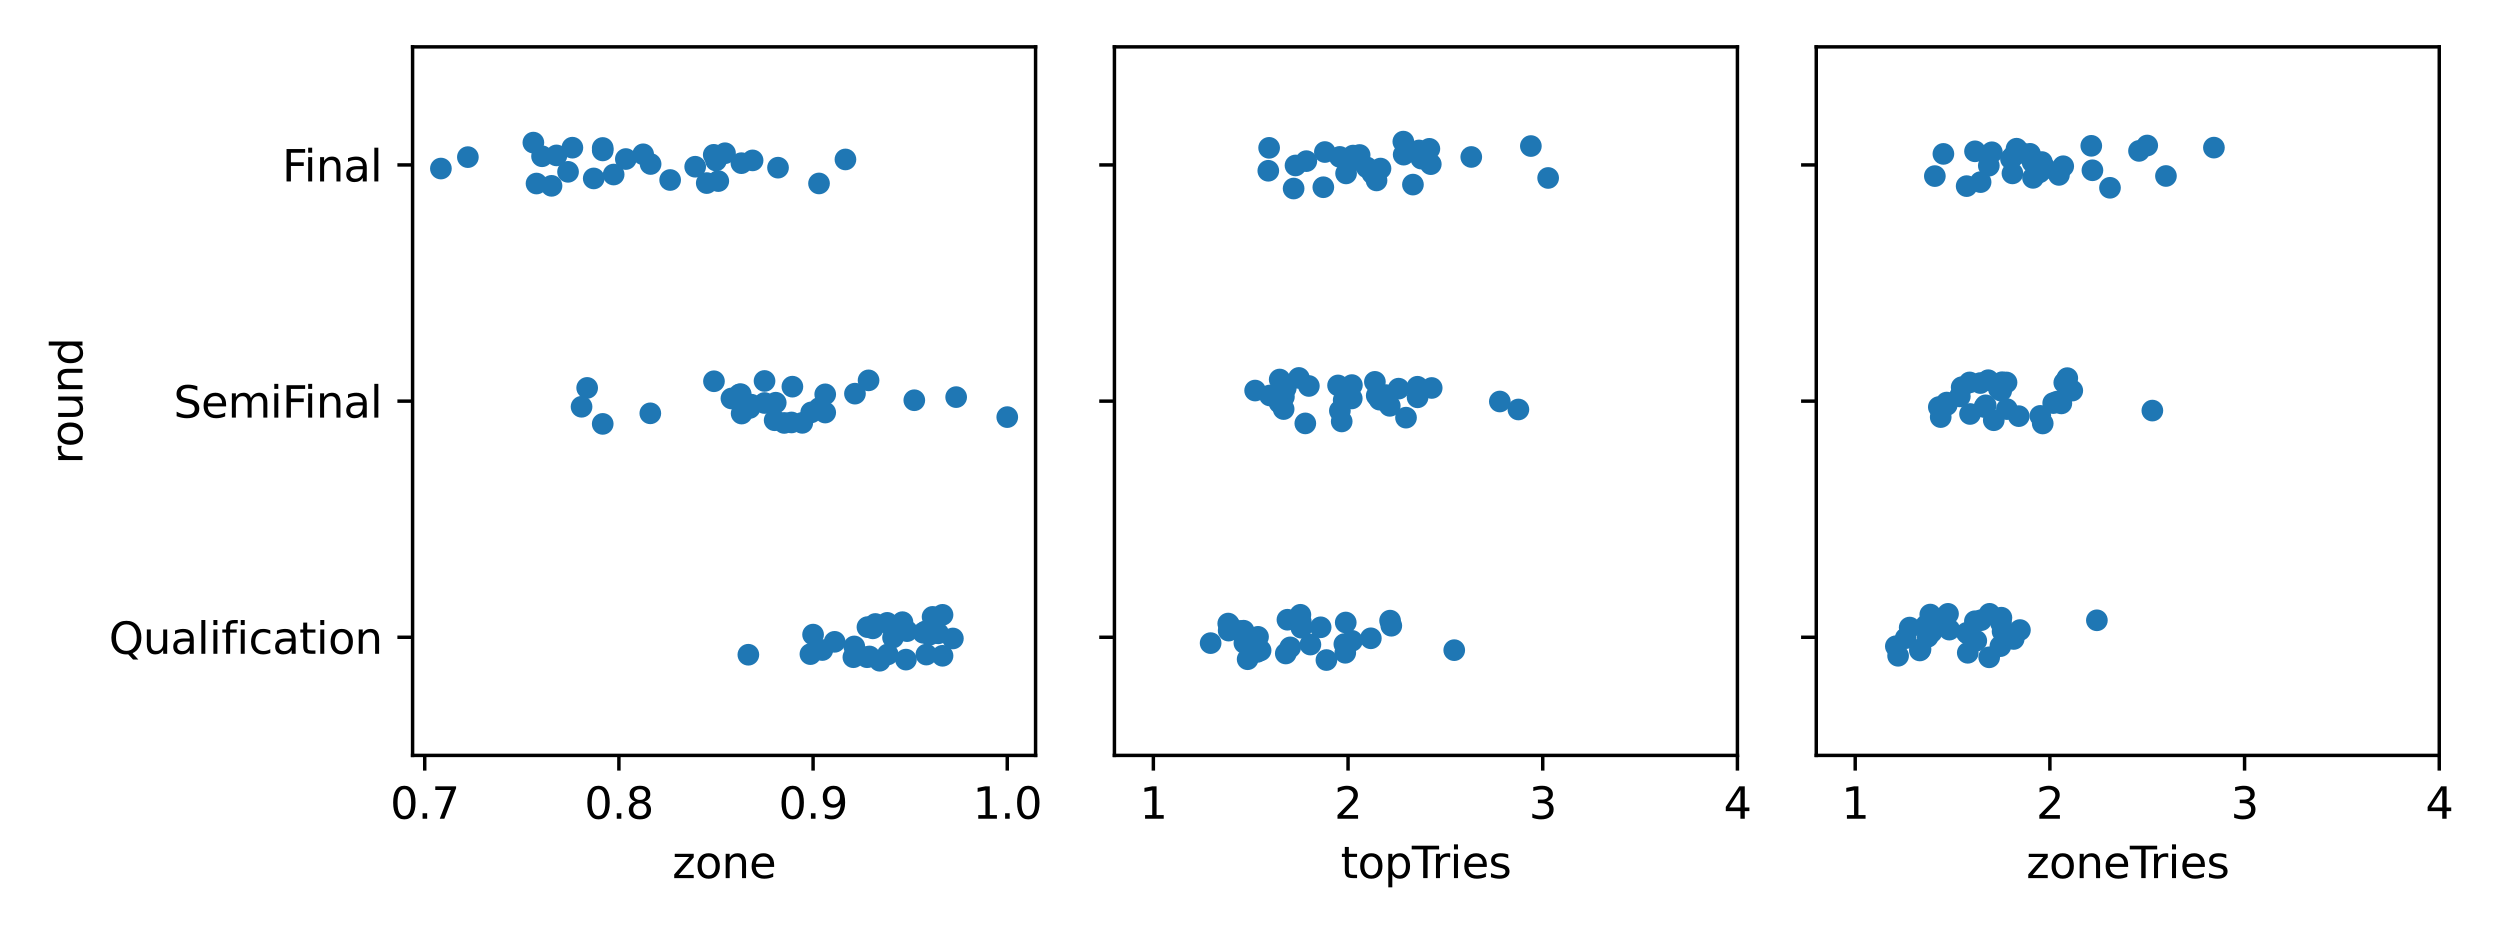 <?xml version="1.0" encoding="utf-8" standalone="no"?>
<!DOCTYPE svg PUBLIC "-//W3C//DTD SVG 1.1//EN"
  "http://www.w3.org/Graphics/SVG/1.1/DTD/svg11.dtd">
<svg xmlns:xlink="http://www.w3.org/1999/xlink" width="576pt" height="216pt" viewBox="0 0 576 216" xmlns="http://www.w3.org/2000/svg" version="1.1">
 <defs>
  <style type="text/css">*{stroke-linejoin: round; stroke-linecap: butt}</style>
 </defs>
 <g id="figure_1">
  <g id="patch_1">
   <path d="M 0 216 
L 576 216 
L 576 0 
L 0 0 
z
" style="fill: #ffffff"/>
  </g>
  <g id="axes_1">
   <g id="patch_2">
    <path d="M 95.06 174.04 
L 238.597 174.04 
L 238.597 10.8 
L 95.06 10.8 
z
" style="fill: #ffffff"/>
   </g>
   <g id="matplotlib.axis_1">
    <g id="xtick_1">
     <g id="line2d_1">
      <defs>
       <path id="m13003b677d" d="M 0 0 
L 0 3.5 
" style="stroke: #000000; stroke-width: 0.8"/>
      </defs>
      <g>
       <use xlink:href="#m13003b677d" x="97.856" y="174.04" style="stroke: #000000; stroke-width: 0.8"/>
      </g>
     </g>
     <g id="text_1">
      <!-- 0.7 -->
      <g transform="translate(89.905 188.638) scale(0.1 -0.1)">
       <defs>
        <path id="DejaVuSans-30" d="M 2034 4250 
Q 1547 4250 1301 3770 
Q 1056 3291 1056 2328 
Q 1056 1369 1301 889 
Q 1547 409 2034 409 
Q 2525 409 2770 889 
Q 3016 1369 3016 2328 
Q 3016 3291 2770 3770 
Q 2525 4250 2034 4250 
z
M 2034 4750 
Q 2819 4750 3233 4129 
Q 3647 3509 3647 2328 
Q 3647 1150 3233 529 
Q 2819 -91 2034 -91 
Q 1250 -91 836 529 
Q 422 1150 422 2328 
Q 422 3509 836 4129 
Q 1250 4750 2034 4750 
z
" transform="scale(0.016)"/>
        <path id="DejaVuSans-2e" d="M 684 794 
L 1344 794 
L 1344 0 
L 684 0 
L 684 794 
z
" transform="scale(0.016)"/>
        <path id="DejaVuSans-37" d="M 525 4666 
L 3525 4666 
L 3525 4397 
L 1831 0 
L 1172 0 
L 2766 4134 
L 525 4134 
L 525 4666 
z
" transform="scale(0.016)"/>
       </defs>
       <use xlink:href="#DejaVuSans-30"/>
       <use xlink:href="#DejaVuSans-2e" x="63.623"/>
       <use xlink:href="#DejaVuSans-37" x="95.41"/>
      </g>
     </g>
    </g>
    <g id="xtick_2">
     <g id="line2d_2">
      <g>
       <use xlink:href="#m13003b677d" x="142.595" y="174.04" style="stroke: #000000; stroke-width: 0.8"/>
      </g>
     </g>
     <g id="text_2">
      <!-- 0.8 -->
      <g transform="translate(134.643 188.638) scale(0.1 -0.1)">
       <defs>
        <path id="DejaVuSans-38" d="M 2034 2216 
Q 1584 2216 1326 1975 
Q 1069 1734 1069 1313 
Q 1069 891 1326 650 
Q 1584 409 2034 409 
Q 2484 409 2743 651 
Q 3003 894 3003 1313 
Q 3003 1734 2745 1975 
Q 2488 2216 2034 2216 
z
M 1403 2484 
Q 997 2584 770 2862 
Q 544 3141 544 3541 
Q 544 4100 942 4425 
Q 1341 4750 2034 4750 
Q 2731 4750 3128 4425 
Q 3525 4100 3525 3541 
Q 3525 3141 3298 2862 
Q 3072 2584 2669 2484 
Q 3125 2378 3379 2068 
Q 3634 1759 3634 1313 
Q 3634 634 3220 271 
Q 2806 -91 2034 -91 
Q 1263 -91 848 271 
Q 434 634 434 1313 
Q 434 1759 690 2068 
Q 947 2378 1403 2484 
z
M 1172 3481 
Q 1172 3119 1398 2916 
Q 1625 2713 2034 2713 
Q 2441 2713 2670 2916 
Q 2900 3119 2900 3481 
Q 2900 3844 2670 4047 
Q 2441 4250 2034 4250 
Q 1625 4250 1398 4047 
Q 1172 3844 1172 3481 
z
" transform="scale(0.016)"/>
       </defs>
       <use xlink:href="#DejaVuSans-30"/>
       <use xlink:href="#DejaVuSans-2e" x="63.623"/>
       <use xlink:href="#DejaVuSans-38" x="95.41"/>
      </g>
     </g>
    </g>
    <g id="xtick_3">
     <g id="line2d_3">
      <g>
       <use xlink:href="#m13003b677d" x="187.334" y="174.04" style="stroke: #000000; stroke-width: 0.8"/>
      </g>
     </g>
     <g id="text_3">
      <!-- 0.9 -->
      <g transform="translate(179.382 188.638) scale(0.1 -0.1)">
       <defs>
        <path id="DejaVuSans-39" d="M 703 97 
L 703 672 
Q 941 559 1184 500 
Q 1428 441 1663 441 
Q 2288 441 2617 861 
Q 2947 1281 2994 2138 
Q 2813 1869 2534 1725 
Q 2256 1581 1919 1581 
Q 1219 1581 811 2004 
Q 403 2428 403 3163 
Q 403 3881 828 4315 
Q 1253 4750 1959 4750 
Q 2769 4750 3195 4129 
Q 3622 3509 3622 2328 
Q 3622 1225 3098 567 
Q 2575 -91 1691 -91 
Q 1453 -91 1209 -44 
Q 966 3 703 97 
z
M 1959 2075 
Q 2384 2075 2632 2365 
Q 2881 2656 2881 3163 
Q 2881 3666 2632 3958 
Q 2384 4250 1959 4250 
Q 1534 4250 1286 3958 
Q 1038 3666 1038 3163 
Q 1038 2656 1286 2365 
Q 1534 2075 1959 2075 
z
" transform="scale(0.016)"/>
       </defs>
       <use xlink:href="#DejaVuSans-30"/>
       <use xlink:href="#DejaVuSans-2e" x="63.623"/>
       <use xlink:href="#DejaVuSans-39" x="95.41"/>
      </g>
     </g>
    </g>
    <g id="xtick_4">
     <g id="line2d_4">
      <g>
       <use xlink:href="#m13003b677d" x="232.072" y="174.04" style="stroke: #000000; stroke-width: 0.8"/>
      </g>
     </g>
     <g id="text_4">
      <!-- 1.0 -->
      <g transform="translate(224.121 188.638) scale(0.1 -0.1)">
       <defs>
        <path id="DejaVuSans-31" d="M 794 531 
L 1825 531 
L 1825 4091 
L 703 3866 
L 703 4441 
L 1819 4666 
L 2450 4666 
L 2450 531 
L 3481 531 
L 3481 0 
L 794 0 
L 794 531 
z
" transform="scale(0.016)"/>
       </defs>
       <use xlink:href="#DejaVuSans-31"/>
       <use xlink:href="#DejaVuSans-2e" x="63.623"/>
       <use xlink:href="#DejaVuSans-30" x="95.41"/>
      </g>
     </g>
    </g>
    <g id="text_5">
     <!-- zone -->
     <g transform="translate(154.899 202.317) scale(0.1 -0.1)">
      <defs>
       <path id="DejaVuSans-7a" d="M 353 3500 
L 3084 3500 
L 3084 2975 
L 922 459 
L 3084 459 
L 3084 0 
L 275 0 
L 275 525 
L 2438 3041 
L 353 3041 
L 353 3500 
z
" transform="scale(0.016)"/>
       <path id="DejaVuSans-6f" d="M 1959 3097 
Q 1497 3097 1228 2736 
Q 959 2375 959 1747 
Q 959 1119 1226 758 
Q 1494 397 1959 397 
Q 2419 397 2687 759 
Q 2956 1122 2956 1747 
Q 2956 2369 2687 2733 
Q 2419 3097 1959 3097 
z
M 1959 3584 
Q 2709 3584 3137 3096 
Q 3566 2609 3566 1747 
Q 3566 888 3137 398 
Q 2709 -91 1959 -91 
Q 1206 -91 779 398 
Q 353 888 353 1747 
Q 353 2609 779 3096 
Q 1206 3584 1959 3584 
z
" transform="scale(0.016)"/>
       <path id="DejaVuSans-6e" d="M 3513 2113 
L 3513 0 
L 2938 0 
L 2938 2094 
Q 2938 2591 2744 2837 
Q 2550 3084 2163 3084 
Q 1697 3084 1428 2787 
Q 1159 2491 1159 1978 
L 1159 0 
L 581 0 
L 581 3500 
L 1159 3500 
L 1159 2956 
Q 1366 3272 1645 3428 
Q 1925 3584 2291 3584 
Q 2894 3584 3203 3211 
Q 3513 2838 3513 2113 
z
" transform="scale(0.016)"/>
       <path id="DejaVuSans-65" d="M 3597 1894 
L 3597 1613 
L 953 1613 
Q 991 1019 1311 708 
Q 1631 397 2203 397 
Q 2534 397 2845 478 
Q 3156 559 3463 722 
L 3463 178 
Q 3153 47 2828 -22 
Q 2503 -91 2169 -91 
Q 1331 -91 842 396 
Q 353 884 353 1716 
Q 353 2575 817 3079 
Q 1281 3584 2069 3584 
Q 2775 3584 3186 3129 
Q 3597 2675 3597 1894 
z
M 3022 2063 
Q 3016 2534 2758 2815 
Q 2500 3097 2075 3097 
Q 1594 3097 1305 2825 
Q 1016 2553 972 2059 
L 3022 2063 
z
" transform="scale(0.016)"/>
      </defs>
      <use xlink:href="#DejaVuSans-7a"/>
      <use xlink:href="#DejaVuSans-6f" x="52.49"/>
      <use xlink:href="#DejaVuSans-6e" x="113.672"/>
      <use xlink:href="#DejaVuSans-65" x="177.051"/>
     </g>
    </g>
   </g>
   <g id="matplotlib.axis_2">
    <g id="ytick_1">
     <g id="line2d_5">
      <defs>
       <path id="m18ad910692" d="M 0 0 
L -3.5 0 
" style="stroke: #000000; stroke-width: 0.8"/>
      </defs>
      <g>
       <use xlink:href="#m18ad910692" x="95.06" y="38.007" style="stroke: #000000; stroke-width: 0.8"/>
      </g>
     </g>
     <g id="text_6">
      <!-- Final -->
      <g transform="translate(65.012 41.806) scale(0.1 -0.1)">
       <defs>
        <path id="DejaVuSans-46" d="M 628 4666 
L 3309 4666 
L 3309 4134 
L 1259 4134 
L 1259 2759 
L 3109 2759 
L 3109 2228 
L 1259 2228 
L 1259 0 
L 628 0 
L 628 4666 
z
" transform="scale(0.016)"/>
        <path id="DejaVuSans-69" d="M 603 3500 
L 1178 3500 
L 1178 0 
L 603 0 
L 603 3500 
z
M 603 4863 
L 1178 4863 
L 1178 4134 
L 603 4134 
L 603 4863 
z
" transform="scale(0.016)"/>
        <path id="DejaVuSans-61" d="M 2194 1759 
Q 1497 1759 1228 1600 
Q 959 1441 959 1056 
Q 959 750 1161 570 
Q 1363 391 1709 391 
Q 2188 391 2477 730 
Q 2766 1069 2766 1631 
L 2766 1759 
L 2194 1759 
z
M 3341 1997 
L 3341 0 
L 2766 0 
L 2766 531 
Q 2569 213 2275 61 
Q 1981 -91 1556 -91 
Q 1019 -91 701 211 
Q 384 513 384 1019 
Q 384 1609 779 1909 
Q 1175 2209 1959 2209 
L 2766 2209 
L 2766 2266 
Q 2766 2663 2505 2880 
Q 2244 3097 1772 3097 
Q 1472 3097 1187 3025 
Q 903 2953 641 2809 
L 641 3341 
Q 956 3463 1253 3523 
Q 1550 3584 1831 3584 
Q 2591 3584 2966 3190 
Q 3341 2797 3341 1997 
z
" transform="scale(0.016)"/>
        <path id="DejaVuSans-6c" d="M 603 4863 
L 1178 4863 
L 1178 0 
L 603 0 
L 603 4863 
z
" transform="scale(0.016)"/>
       </defs>
       <use xlink:href="#DejaVuSans-46"/>
       <use xlink:href="#DejaVuSans-69" x="50.27"/>
       <use xlink:href="#DejaVuSans-6e" x="78.053"/>
       <use xlink:href="#DejaVuSans-61" x="141.432"/>
       <use xlink:href="#DejaVuSans-6c" x="202.711"/>
      </g>
     </g>
    </g>
    <g id="ytick_2">
     <g id="line2d_6">
      <g>
       <use xlink:href="#m18ad910692" x="95.06" y="92.42" style="stroke: #000000; stroke-width: 0.8"/>
      </g>
     </g>
     <g id="text_7">
      <!-- SemiFinal -->
      <g transform="translate(39.991 96.219) scale(0.1 -0.1)">
       <defs>
        <path id="DejaVuSans-53" d="M 3425 4513 
L 3425 3897 
Q 3066 4069 2747 4153 
Q 2428 4238 2131 4238 
Q 1616 4238 1336 4038 
Q 1056 3838 1056 3469 
Q 1056 3159 1242 3001 
Q 1428 2844 1947 2747 
L 2328 2669 
Q 3034 2534 3370 2195 
Q 3706 1856 3706 1288 
Q 3706 609 3251 259 
Q 2797 -91 1919 -91 
Q 1588 -91 1214 -16 
Q 841 59 441 206 
L 441 856 
Q 825 641 1194 531 
Q 1563 422 1919 422 
Q 2459 422 2753 634 
Q 3047 847 3047 1241 
Q 3047 1584 2836 1778 
Q 2625 1972 2144 2069 
L 1759 2144 
Q 1053 2284 737 2584 
Q 422 2884 422 3419 
Q 422 4038 858 4394 
Q 1294 4750 2059 4750 
Q 2388 4750 2728 4690 
Q 3069 4631 3425 4513 
z
" transform="scale(0.016)"/>
        <path id="DejaVuSans-6d" d="M 3328 2828 
Q 3544 3216 3844 3400 
Q 4144 3584 4550 3584 
Q 5097 3584 5394 3201 
Q 5691 2819 5691 2113 
L 5691 0 
L 5113 0 
L 5113 2094 
Q 5113 2597 4934 2840 
Q 4756 3084 4391 3084 
Q 3944 3084 3684 2787 
Q 3425 2491 3425 1978 
L 3425 0 
L 2847 0 
L 2847 2094 
Q 2847 2600 2669 2842 
Q 2491 3084 2119 3084 
Q 1678 3084 1418 2786 
Q 1159 2488 1159 1978 
L 1159 0 
L 581 0 
L 581 3500 
L 1159 3500 
L 1159 2956 
Q 1356 3278 1631 3431 
Q 1906 3584 2284 3584 
Q 2666 3584 2933 3390 
Q 3200 3197 3328 2828 
z
" transform="scale(0.016)"/>
       </defs>
       <use xlink:href="#DejaVuSans-53"/>
       <use xlink:href="#DejaVuSans-65" x="63.477"/>
       <use xlink:href="#DejaVuSans-6d" x="125"/>
       <use xlink:href="#DejaVuSans-69" x="222.412"/>
       <use xlink:href="#DejaVuSans-46" x="250.195"/>
       <use xlink:href="#DejaVuSans-69" x="300.465"/>
       <use xlink:href="#DejaVuSans-6e" x="328.248"/>
       <use xlink:href="#DejaVuSans-61" x="391.627"/>
       <use xlink:href="#DejaVuSans-6c" x="452.906"/>
      </g>
     </g>
    </g>
    <g id="ytick_3">
     <g id="line2d_7">
      <g>
       <use xlink:href="#m18ad910692" x="95.06" y="146.833" style="stroke: #000000; stroke-width: 0.8"/>
      </g>
     </g>
     <g id="text_8">
      <!-- Qualification -->
      <g transform="translate(25.087 150.633) scale(0.1 -0.1)">
       <defs>
        <path id="DejaVuSans-51" d="M 2522 4238 
Q 1834 4238 1429 3725 
Q 1025 3213 1025 2328 
Q 1025 1447 1429 934 
Q 1834 422 2522 422 
Q 3209 422 3611 934 
Q 4013 1447 4013 2328 
Q 4013 3213 3611 3725 
Q 3209 4238 2522 4238 
z
M 3406 84 
L 4238 -825 
L 3475 -825 
L 2784 -78 
Q 2681 -84 2626 -87 
Q 2572 -91 2522 -91 
Q 1538 -91 948 567 
Q 359 1225 359 2328 
Q 359 3434 948 4092 
Q 1538 4750 2522 4750 
Q 3503 4750 4090 4092 
Q 4678 3434 4678 2328 
Q 4678 1516 4351 937 
Q 4025 359 3406 84 
z
" transform="scale(0.016)"/>
        <path id="DejaVuSans-75" d="M 544 1381 
L 544 3500 
L 1119 3500 
L 1119 1403 
Q 1119 906 1312 657 
Q 1506 409 1894 409 
Q 2359 409 2629 706 
Q 2900 1003 2900 1516 
L 2900 3500 
L 3475 3500 
L 3475 0 
L 2900 0 
L 2900 538 
Q 2691 219 2414 64 
Q 2138 -91 1772 -91 
Q 1169 -91 856 284 
Q 544 659 544 1381 
z
M 1991 3584 
L 1991 3584 
z
" transform="scale(0.016)"/>
        <path id="DejaVuSans-66" d="M 2375 4863 
L 2375 4384 
L 1825 4384 
Q 1516 4384 1395 4259 
Q 1275 4134 1275 3809 
L 1275 3500 
L 2222 3500 
L 2222 3053 
L 1275 3053 
L 1275 0 
L 697 0 
L 697 3053 
L 147 3053 
L 147 3500 
L 697 3500 
L 697 3744 
Q 697 4328 969 4595 
Q 1241 4863 1831 4863 
L 2375 4863 
z
" transform="scale(0.016)"/>
        <path id="DejaVuSans-63" d="M 3122 3366 
L 3122 2828 
Q 2878 2963 2633 3030 
Q 2388 3097 2138 3097 
Q 1578 3097 1268 2742 
Q 959 2388 959 1747 
Q 959 1106 1268 751 
Q 1578 397 2138 397 
Q 2388 397 2633 464 
Q 2878 531 3122 666 
L 3122 134 
Q 2881 22 2623 -34 
Q 2366 -91 2075 -91 
Q 1284 -91 818 406 
Q 353 903 353 1747 
Q 353 2603 823 3093 
Q 1294 3584 2113 3584 
Q 2378 3584 2631 3529 
Q 2884 3475 3122 3366 
z
" transform="scale(0.016)"/>
        <path id="DejaVuSans-74" d="M 1172 4494 
L 1172 3500 
L 2356 3500 
L 2356 3053 
L 1172 3053 
L 1172 1153 
Q 1172 725 1289 603 
Q 1406 481 1766 481 
L 2356 481 
L 2356 0 
L 1766 0 
Q 1100 0 847 248 
Q 594 497 594 1153 
L 594 3053 
L 172 3053 
L 172 3500 
L 594 3500 
L 594 4494 
L 1172 4494 
z
" transform="scale(0.016)"/>
       </defs>
       <use xlink:href="#DejaVuSans-51"/>
       <use xlink:href="#DejaVuSans-75" x="78.711"/>
       <use xlink:href="#DejaVuSans-61" x="142.09"/>
       <use xlink:href="#DejaVuSans-6c" x="203.369"/>
       <use xlink:href="#DejaVuSans-69" x="231.152"/>
       <use xlink:href="#DejaVuSans-66" x="258.936"/>
       <use xlink:href="#DejaVuSans-69" x="294.141"/>
       <use xlink:href="#DejaVuSans-63" x="321.924"/>
       <use xlink:href="#DejaVuSans-61" x="376.904"/>
       <use xlink:href="#DejaVuSans-74" x="438.184"/>
       <use xlink:href="#DejaVuSans-69" x="477.393"/>
       <use xlink:href="#DejaVuSans-6f" x="505.176"/>
       <use xlink:href="#DejaVuSans-6e" x="566.357"/>
      </g>
     </g>
    </g>
    <g id="text_9">
     <!-- round -->
     <g transform="translate(19.007 106.934) rotate(-90) scale(0.1 -0.1)">
      <defs>
       <path id="DejaVuSans-72" d="M 2631 2963 
Q 2534 3019 2420 3045 
Q 2306 3072 2169 3072 
Q 1681 3072 1420 2755 
Q 1159 2438 1159 1844 
L 1159 0 
L 581 0 
L 581 3500 
L 1159 3500 
L 1159 2956 
Q 1341 3275 1631 3429 
Q 1922 3584 2338 3584 
Q 2397 3584 2469 3576 
Q 2541 3569 2628 3553 
L 2631 2963 
z
" transform="scale(0.016)"/>
       <path id="DejaVuSans-64" d="M 2906 2969 
L 2906 4863 
L 3481 4863 
L 3481 0 
L 2906 0 
L 2906 525 
Q 2725 213 2448 61 
Q 2172 -91 1784 -91 
Q 1150 -91 751 415 
Q 353 922 353 1747 
Q 353 2572 751 3078 
Q 1150 3584 1784 3584 
Q 2172 3584 2448 3432 
Q 2725 3281 2906 2969 
z
M 947 1747 
Q 947 1113 1208 752 
Q 1469 391 1925 391 
Q 2381 391 2643 752 
Q 2906 1113 2906 1747 
Q 2906 2381 2643 2742 
Q 2381 3103 1925 3103 
Q 1469 3103 1208 2742 
Q 947 2381 947 1747 
z
" transform="scale(0.016)"/>
      </defs>
      <use xlink:href="#DejaVuSans-72"/>
      <use xlink:href="#DejaVuSans-6f" x="38.863"/>
      <use xlink:href="#DejaVuSans-75" x="100.045"/>
      <use xlink:href="#DejaVuSans-6e" x="163.424"/>
      <use xlink:href="#DejaVuSans-64" x="226.803"/>
     </g>
    </g>
   </g>
   <g id="patch_3">
    <path d="M 95.06 174.04 
L 95.06 10.8 
" style="fill: none; stroke: #000000; stroke-width: 0.8; stroke-linejoin: miter; stroke-linecap: square"/>
   </g>
   <g id="patch_4">
    <path d="M 238.597 174.04 
L 238.597 10.8 
" style="fill: none; stroke: #000000; stroke-width: 0.8; stroke-linejoin: miter; stroke-linecap: square"/>
   </g>
   <g id="patch_5">
    <path d="M 95.06 174.04 
L 238.597 174.04 
" style="fill: none; stroke: #000000; stroke-width: 0.8; stroke-linejoin: miter; stroke-linecap: square"/>
   </g>
   <g id="patch_6">
    <path d="M 95.06 10.8 
L 238.597 10.8 
" style="fill: none; stroke: #000000; stroke-width: 0.8; stroke-linejoin: miter; stroke-linecap: square"/>
   </g>
   <g id="PathCollection_1">
    <defs>
     <path id="m64138cea7a" d="M 0 2.5 
C 0.663 2.5 1.299 2.237 1.768 1.768 
C 2.237 1.299 2.5 0.663 2.5 0 
C 2.5 -0.663 2.237 -1.299 1.768 -1.768 
C 1.299 -2.237 0.663 -2.5 0 -2.5 
C -0.663 -2.5 -1.299 -2.237 -1.768 -1.768 
C -2.237 -1.299 -2.5 -0.663 -2.5 0 
C -2.5 0.663 -2.237 1.299 -1.768 1.768 
C -1.299 2.237 -0.663 2.5 0 2.5 
z
"/>
    </defs>
    <g clip-path="url(#p22c4dcd80e)">
     <use xlink:href="#m64138cea7a" x="165.497" y="41.723" style="fill: #1f77b4"/>
     <use xlink:href="#m64138cea7a" x="170.823" y="37.594" style="fill: #1f77b4"/>
     <use xlink:href="#m64138cea7a" x="148.187" y="35.549" style="fill: #1f77b4"/>
     <use xlink:href="#m64138cea7a" x="141.386" y="40.213" style="fill: #1f77b4"/>
     <use xlink:href="#m64138cea7a" x="164.444" y="35.671" style="fill: #1f77b4"/>
     <use xlink:href="#m64138cea7a" x="130.878" y="39.589" style="fill: #1f77b4"/>
     <use xlink:href="#m64138cea7a" x="173.399" y="36.955" style="fill: #1f77b4"/>
     <use xlink:href="#m64138cea7a" x="138.867" y="34.093" style="fill: #1f77b4"/>
     <use xlink:href="#m64138cea7a" x="167.045" y="35.303" style="fill: #1f77b4"/>
     <use xlink:href="#m64138cea7a" x="160.171" y="38.414" style="fill: #1f77b4"/>
     <use xlink:href="#m64138cea7a" x="124.886" y="36.003" style="fill: #1f77b4"/>
     <use xlink:href="#m64138cea7a" x="188.703" y="42.267" style="fill: #1f77b4"/>
     <use xlink:href="#m64138cea7a" x="107.798" y="36.203" style="fill: #1f77b4"/>
     <use xlink:href="#m64138cea7a" x="136.795" y="41.112" style="fill: #1f77b4"/>
     <use xlink:href="#m64138cea7a" x="123.615" y="42.286" style="fill: #1f77b4"/>
     <use xlink:href="#m64138cea7a" x="164.964" y="36.984" style="fill: #1f77b4"/>
     <use xlink:href="#m64138cea7a" x="131.876" y="34.026" style="fill: #1f77b4"/>
     <use xlink:href="#m64138cea7a" x="127.073" y="42.819" style="fill: #1f77b4"/>
     <use xlink:href="#m64138cea7a" x="128.215" y="35.805" style="fill: #1f77b4"/>
     <use xlink:href="#m64138cea7a" x="122.889" y="32.857" style="fill: #1f77b4"/>
     <use xlink:href="#m64138cea7a" x="149.899" y="37.787" style="fill: #1f77b4"/>
     <use xlink:href="#m64138cea7a" x="101.584" y="38.833" style="fill: #1f77b4"/>
     <use xlink:href="#m64138cea7a" x="162.834" y="42.182" style="fill: #1f77b4"/>
     <use xlink:href="#m64138cea7a" x="144.193" y="36.641" style="fill: #1f77b4"/>
     <use xlink:href="#m64138cea7a" x="138.867" y="34.659" style="fill: #1f77b4"/>
     <use xlink:href="#m64138cea7a" x="194.79" y="36.737" style="fill: #1f77b4"/>
     <use xlink:href="#m64138cea7a" x="179.256" y="38.631" style="fill: #1f77b4"/>
     <use xlink:href="#m64138cea7a" x="154.401" y="41.472" style="fill: #1f77b4"/>
    </g>
   </g>
   <g id="PathCollection_2">
    <g clip-path="url(#p22c4dcd80e)">
     <use xlink:href="#m64138cea7a" x="176.149" y="87.773" style="fill: #1f77b4"/>
     <use xlink:href="#m64138cea7a" x="200.116" y="87.635" style="fill: #1f77b4"/>
     <use xlink:href="#m64138cea7a" x="182.363" y="97.334" style="fill: #1f77b4"/>
     <use xlink:href="#m64138cea7a" x="180.683" y="97.446" style="fill: #1f77b4"/>
     <use xlink:href="#m64138cea7a" x="164.498" y="87.841" style="fill: #1f77b4"/>
     <use xlink:href="#m64138cea7a" x="220.299" y="91.496" style="fill: #1f77b4"/>
     <use xlink:href="#m64138cea7a" x="133.991" y="93.722" style="fill: #1f77b4"/>
     <use xlink:href="#m64138cea7a" x="188.777" y="94" style="fill: #1f77b4"/>
     <use xlink:href="#m64138cea7a" x="184.848" y="97.425" style="fill: #1f77b4"/>
     <use xlink:href="#m64138cea7a" x="168.523" y="91.807" style="fill: #1f77b4"/>
     <use xlink:href="#m64138cea7a" x="186.903" y="95.012" style="fill: #1f77b4"/>
     <use xlink:href="#m64138cea7a" x="170.873" y="95.284" style="fill: #1f77b4"/>
     <use xlink:href="#m64138cea7a" x="178.73" y="92.782" style="fill: #1f77b4"/>
     <use xlink:href="#m64138cea7a" x="182.566" y="89.089" style="fill: #1f77b4"/>
     <use xlink:href="#m64138cea7a" x="149.832" y="95.228" style="fill: #1f77b4"/>
     <use xlink:href="#m64138cea7a" x="190.13" y="95.052" style="fill: #1f77b4"/>
     <use xlink:href="#m64138cea7a" x="170.666" y="90.813" style="fill: #1f77b4"/>
     <use xlink:href="#m64138cea7a" x="173.099" y="93.237" style="fill: #1f77b4"/>
     <use xlink:href="#m64138cea7a" x="178.479" y="96.825" style="fill: #1f77b4"/>
     <use xlink:href="#m64138cea7a" x="172.725" y="93.996" style="fill: #1f77b4"/>
     <use xlink:href="#m64138cea7a" x="176.149" y="92.852" style="fill: #1f77b4"/>
     <use xlink:href="#m64138cea7a" x="170.364" y="90.884" style="fill: #1f77b4"/>
     <use xlink:href="#m64138cea7a" x="190.13" y="90.854" style="fill: #1f77b4"/>
     <use xlink:href="#m64138cea7a" x="135.282" y="89.373" style="fill: #1f77b4"/>
     <use xlink:href="#m64138cea7a" x="138.867" y="97.665" style="fill: #1f77b4"/>
     <use xlink:href="#m64138cea7a" x="232.072" y="96.103" style="fill: #1f77b4"/>
     <use xlink:href="#m64138cea7a" x="196.983" y="90.697" style="fill: #1f77b4"/>
     <use xlink:href="#m64138cea7a" x="210.655" y="92.214" style="fill: #1f77b4"/>
    </g>
   </g>
   <g id="PathCollection_3">
    <g clip-path="url(#p22c4dcd80e)">
     <use xlink:href="#m64138cea7a" x="189.464" y="149.768" style="fill: #1f77b4"/>
     <use xlink:href="#m64138cea7a" x="187.334" y="146.213" style="fill: #1f77b4"/>
     <use xlink:href="#m64138cea7a" x="199.761" y="151.421" style="fill: #1f77b4"/>
     <use xlink:href="#m64138cea7a" x="212.726" y="145.792" style="fill: #1f77b4"/>
     <use xlink:href="#m64138cea7a" x="199.86" y="144.488" style="fill: #1f77b4"/>
     <use xlink:href="#m64138cea7a" x="213.431" y="150.815" style="fill: #1f77b4"/>
     <use xlink:href="#m64138cea7a" x="217.159" y="141.656" style="fill: #1f77b4"/>
     <use xlink:href="#m64138cea7a" x="207.928" y="143.348" style="fill: #1f77b4"/>
     <use xlink:href="#m64138cea7a" x="208.73" y="151.975" style="fill: #1f77b4"/>
     <use xlink:href="#m64138cea7a" x="216.165" y="145.917" style="fill: #1f77b4"/>
     <use xlink:href="#m64138cea7a" x="201.099" y="144.772" style="fill: #1f77b4"/>
     <use xlink:href="#m64138cea7a" x="196.619" y="151.422" style="fill: #1f77b4"/>
     <use xlink:href="#m64138cea7a" x="202.692" y="152.238" style="fill: #1f77b4"/>
     <use xlink:href="#m64138cea7a" x="208.981" y="145.415" style="fill: #1f77b4"/>
     <use xlink:href="#m64138cea7a" x="192.305" y="147.876" style="fill: #1f77b4"/>
     <use xlink:href="#m64138cea7a" x="196.824" y="148.938" style="fill: #1f77b4"/>
     <use xlink:href="#m64138cea7a" x="205.755" y="146.893" style="fill: #1f77b4"/>
     <use xlink:href="#m64138cea7a" x="204.416" y="143.504" style="fill: #1f77b4"/>
     <use xlink:href="#m64138cea7a" x="214.865" y="142.128" style="fill: #1f77b4"/>
     <use xlink:href="#m64138cea7a" x="204.541" y="150.783" style="fill: #1f77b4"/>
     <use xlink:href="#m64138cea7a" x="186.721" y="150.71" style="fill: #1f77b4"/>
     <use xlink:href="#m64138cea7a" x="200.322" y="151.248" style="fill: #1f77b4"/>
     <use xlink:href="#m64138cea7a" x="214.177" y="146.239" style="fill: #1f77b4"/>
     <use xlink:href="#m64138cea7a" x="201.684" y="143.763" style="fill: #1f77b4"/>
     <use xlink:href="#m64138cea7a" x="217.159" y="151.095" style="fill: #1f77b4"/>
     <use xlink:href="#m64138cea7a" x="172.421" y="150.851" style="fill: #1f77b4"/>
     <use xlink:href="#m64138cea7a" x="213.235" y="145.464" style="fill: #1f77b4"/>
     <use xlink:href="#m64138cea7a" x="219.545" y="147.104" style="fill: #1f77b4"/>
    </g>
   </g>
  </g>
  <g id="axes_2">
   <g id="patch_7">
    <path d="M 256.764 174.04 
L 400.301 174.04 
L 400.301 10.8 
L 256.764 10.8 
z
" style="fill: #ffffff"/>
   </g>
   <g id="matplotlib.axis_3">
    <g id="xtick_5">
     <g id="line2d_8">
      <g>
       <use xlink:href="#m13003b677d" x="265.735" y="174.04" style="stroke: #000000; stroke-width: 0.8"/>
      </g>
     </g>
     <g id="text_10">
      <!-- 1 -->
      <g transform="translate(262.554 188.638) scale(0.1 -0.1)">
       <use xlink:href="#DejaVuSans-31"/>
      </g>
     </g>
    </g>
    <g id="xtick_6">
     <g id="line2d_9">
      <g>
       <use xlink:href="#m13003b677d" x="310.59" y="174.04" style="stroke: #000000; stroke-width: 0.8"/>
      </g>
     </g>
     <g id="text_11">
      <!-- 2 -->
      <g transform="translate(307.409 188.638) scale(0.1 -0.1)">
       <defs>
        <path id="DejaVuSans-32" d="M 1228 531 
L 3431 531 
L 3431 0 
L 469 0 
L 469 531 
Q 828 903 1448 1529 
Q 2069 2156 2228 2338 
Q 2531 2678 2651 2914 
Q 2772 3150 2772 3378 
Q 2772 3750 2511 3984 
Q 2250 4219 1831 4219 
Q 1534 4219 1204 4116 
Q 875 4013 500 3803 
L 500 4441 
Q 881 4594 1212 4672 
Q 1544 4750 1819 4750 
Q 2544 4750 2975 4387 
Q 3406 4025 3406 3419 
Q 3406 3131 3298 2873 
Q 3191 2616 2906 2266 
Q 2828 2175 2409 1742 
Q 1991 1309 1228 531 
z
" transform="scale(0.016)"/>
       </defs>
       <use xlink:href="#DejaVuSans-32"/>
      </g>
     </g>
    </g>
    <g id="xtick_7">
     <g id="line2d_10">
      <g>
       <use xlink:href="#m13003b677d" x="355.446" y="174.04" style="stroke: #000000; stroke-width: 0.8"/>
      </g>
     </g>
     <g id="text_12">
      <!-- 3 -->
      <g transform="translate(352.264 188.638) scale(0.1 -0.1)">
       <defs>
        <path id="DejaVuSans-33" d="M 2597 2516 
Q 3050 2419 3304 2112 
Q 3559 1806 3559 1356 
Q 3559 666 3084 287 
Q 2609 -91 1734 -91 
Q 1441 -91 1130 -33 
Q 819 25 488 141 
L 488 750 
Q 750 597 1062 519 
Q 1375 441 1716 441 
Q 2309 441 2620 675 
Q 2931 909 2931 1356 
Q 2931 1769 2642 2001 
Q 2353 2234 1838 2234 
L 1294 2234 
L 1294 2753 
L 1863 2753 
Q 2328 2753 2575 2939 
Q 2822 3125 2822 3475 
Q 2822 3834 2567 4026 
Q 2313 4219 1838 4219 
Q 1578 4219 1281 4162 
Q 984 4106 628 3988 
L 628 4550 
Q 988 4650 1302 4700 
Q 1616 4750 1894 4750 
Q 2613 4750 3031 4423 
Q 3450 4097 3450 3541 
Q 3450 3153 3228 2886 
Q 3006 2619 2597 2516 
z
" transform="scale(0.016)"/>
       </defs>
       <use xlink:href="#DejaVuSans-33"/>
      </g>
     </g>
    </g>
    <g id="xtick_8">
     <g id="line2d_11">
      <g>
       <use xlink:href="#m13003b677d" x="400.301" y="174.04" style="stroke: #000000; stroke-width: 0.8"/>
      </g>
     </g>
     <g id="text_13">
      <!-- 4 -->
      <g transform="translate(397.12 188.638) scale(0.1 -0.1)">
       <defs>
        <path id="DejaVuSans-34" d="M 2419 4116 
L 825 1625 
L 2419 1625 
L 2419 4116 
z
M 2253 4666 
L 3047 4666 
L 3047 1625 
L 3713 1625 
L 3713 1100 
L 3047 1100 
L 3047 0 
L 2419 0 
L 2419 1100 
L 313 1100 
L 313 1709 
L 2253 4666 
z
" transform="scale(0.016)"/>
       </defs>
       <use xlink:href="#DejaVuSans-34"/>
      </g>
     </g>
    </g>
    <g id="text_14">
     <!-- topTries -->
     <g transform="translate(308.897 202.317) scale(0.1 -0.1)">
      <defs>
       <path id="DejaVuSans-70" d="M 1159 525 
L 1159 -1331 
L 581 -1331 
L 581 3500 
L 1159 3500 
L 1159 2969 
Q 1341 3281 1617 3432 
Q 1894 3584 2278 3584 
Q 2916 3584 3314 3078 
Q 3713 2572 3713 1747 
Q 3713 922 3314 415 
Q 2916 -91 2278 -91 
Q 1894 -91 1617 61 
Q 1341 213 1159 525 
z
M 3116 1747 
Q 3116 2381 2855 2742 
Q 2594 3103 2138 3103 
Q 1681 3103 1420 2742 
Q 1159 2381 1159 1747 
Q 1159 1113 1420 752 
Q 1681 391 2138 391 
Q 2594 391 2855 752 
Q 3116 1113 3116 1747 
z
" transform="scale(0.016)"/>
       <path id="DejaVuSans-54" d="M -19 4666 
L 3928 4666 
L 3928 4134 
L 2272 4134 
L 2272 0 
L 1638 0 
L 1638 4134 
L -19 4134 
L -19 4666 
z
" transform="scale(0.016)"/>
       <path id="DejaVuSans-73" d="M 2834 3397 
L 2834 2853 
Q 2591 2978 2328 3040 
Q 2066 3103 1784 3103 
Q 1356 3103 1142 2972 
Q 928 2841 928 2578 
Q 928 2378 1081 2264 
Q 1234 2150 1697 2047 
L 1894 2003 
Q 2506 1872 2764 1633 
Q 3022 1394 3022 966 
Q 3022 478 2636 193 
Q 2250 -91 1575 -91 
Q 1294 -91 989 -36 
Q 684 19 347 128 
L 347 722 
Q 666 556 975 473 
Q 1284 391 1588 391 
Q 1994 391 2212 530 
Q 2431 669 2431 922 
Q 2431 1156 2273 1281 
Q 2116 1406 1581 1522 
L 1381 1569 
Q 847 1681 609 1914 
Q 372 2147 372 2553 
Q 372 3047 722 3315 
Q 1072 3584 1716 3584 
Q 2034 3584 2315 3537 
Q 2597 3491 2834 3397 
z
" transform="scale(0.016)"/>
      </defs>
      <use xlink:href="#DejaVuSans-74"/>
      <use xlink:href="#DejaVuSans-6f" x="39.209"/>
      <use xlink:href="#DejaVuSans-70" x="100.391"/>
      <use xlink:href="#DejaVuSans-54" x="163.867"/>
      <use xlink:href="#DejaVuSans-72" x="210.201"/>
      <use xlink:href="#DejaVuSans-69" x="251.314"/>
      <use xlink:href="#DejaVuSans-65" x="279.098"/>
      <use xlink:href="#DejaVuSans-73" x="340.621"/>
     </g>
    </g>
   </g>
   <g id="matplotlib.axis_4">
    <g id="ytick_4">
     <g id="line2d_12">
      <g>
       <use xlink:href="#m18ad910692" x="256.764" y="38.007" style="stroke: #000000; stroke-width: 0.8"/>
      </g>
     </g>
    </g>
    <g id="ytick_5">
     <g id="line2d_13">
      <g>
       <use xlink:href="#m18ad910692" x="256.764" y="92.42" style="stroke: #000000; stroke-width: 0.8"/>
      </g>
     </g>
    </g>
    <g id="ytick_6">
     <g id="line2d_14">
      <g>
       <use xlink:href="#m18ad910692" x="256.764" y="146.833" style="stroke: #000000; stroke-width: 0.8"/>
      </g>
     </g>
    </g>
   </g>
   <g id="patch_8">
    <path d="M 256.764 174.04 
L 256.764 10.8 
" style="fill: none; stroke: #000000; stroke-width: 0.8; stroke-linejoin: miter; stroke-linecap: square"/>
   </g>
   <g id="patch_9">
    <path d="M 400.301 174.04 
L 400.301 10.8 
" style="fill: none; stroke: #000000; stroke-width: 0.8; stroke-linejoin: miter; stroke-linecap: square"/>
   </g>
   <g id="patch_10">
    <path d="M 256.764 174.04 
L 400.301 174.04 
" style="fill: none; stroke: #000000; stroke-width: 0.8; stroke-linejoin: miter; stroke-linecap: square"/>
   </g>
   <g id="patch_11">
    <path d="M 256.764 10.8 
L 400.301 10.8 
" style="fill: none; stroke: #000000; stroke-width: 0.8; stroke-linejoin: miter; stroke-linecap: square"/>
   </g>
   <g id="PathCollection_4">
    <g clip-path="url(#pbbe6adb568)">
     <use xlink:href="#m64138cea7a" x="305.251" y="35.029" style="fill: #1f77b4"/>
     <use xlink:href="#m64138cea7a" x="298.05" y="43.437" style="fill: #1f77b4"/>
     <use xlink:href="#m64138cea7a" x="292.216" y="39.345" style="fill: #1f77b4"/>
     <use xlink:href="#m64138cea7a" x="292.406" y="34.064" style="fill: #1f77b4"/>
     <use xlink:href="#m64138cea7a" x="304.895" y="43.14" style="fill: #1f77b4"/>
     <use xlink:href="#m64138cea7a" x="310.59" y="37.379" style="fill: #1f77b4"/>
     <use xlink:href="#m64138cea7a" x="318.066" y="38.834" style="fill: #1f77b4"/>
     <use xlink:href="#m64138cea7a" x="314.919" y="38.572" style="fill: #1f77b4"/>
     <use xlink:href="#m64138cea7a" x="325.542" y="42.531" style="fill: #1f77b4"/>
     <use xlink:href="#m64138cea7a" x="310.137" y="39.956" style="fill: #1f77b4"/>
     <use xlink:href="#m64138cea7a" x="327.471" y="36.547" style="fill: #1f77b4"/>
     <use xlink:href="#m64138cea7a" x="317.155" y="41.575" style="fill: #1f77b4"/>
     <use xlink:href="#m64138cea7a" x="356.692" y="41.004" style="fill: #1f77b4"/>
     <use xlink:href="#m64138cea7a" x="326.936" y="34.664" style="fill: #1f77b4"/>
     <use xlink:href="#m64138cea7a" x="323.406" y="35.633" style="fill: #1f77b4"/>
     <use xlink:href="#m64138cea7a" x="298.487" y="38.125" style="fill: #1f77b4"/>
     <use xlink:href="#m64138cea7a" x="338.98" y="36.166" style="fill: #1f77b4"/>
     <use xlink:href="#m64138cea7a" x="313.26" y="35.709" style="fill: #1f77b4"/>
     <use xlink:href="#m64138cea7a" x="323.327" y="32.627" style="fill: #1f77b4"/>
     <use xlink:href="#m64138cea7a" x="329.327" y="34.289" style="fill: #1f77b4"/>
     <use xlink:href="#m64138cea7a" x="328.034" y="35.652" style="fill: #1f77b4"/>
     <use xlink:href="#m64138cea7a" x="308.682" y="36.151" style="fill: #1f77b4"/>
     <use xlink:href="#m64138cea7a" x="329.654" y="37.822" style="fill: #1f77b4"/>
     <use xlink:href="#m64138cea7a" x="316.197" y="39.967" style="fill: #1f77b4"/>
     <use xlink:href="#m64138cea7a" x="310.59" y="37.834" style="fill: #1f77b4"/>
     <use xlink:href="#m64138cea7a" x="300.979" y="37.126" style="fill: #1f77b4"/>
     <use xlink:href="#m64138cea7a" x="352.711" y="33.65" style="fill: #1f77b4"/>
     <use xlink:href="#m64138cea7a" x="311.741" y="35.846" style="fill: #1f77b4"/>
    </g>
   </g>
   <g id="PathCollection_5">
    <g clip-path="url(#pbbe6adb568)">
     <use xlink:href="#m64138cea7a" x="308.706" y="94.647" style="fill: #1f77b4"/>
     <use xlink:href="#m64138cea7a" x="289.182" y="89.984" style="fill: #1f77b4"/>
     <use xlink:href="#m64138cea7a" x="311.445" y="91.803" style="fill: #1f77b4"/>
     <use xlink:href="#m64138cea7a" x="294.784" y="92.787" style="fill: #1f77b4"/>
     <use xlink:href="#m64138cea7a" x="299.268" y="87.076" style="fill: #1f77b4"/>
     <use xlink:href="#m64138cea7a" x="294.84" y="87.439" style="fill: #1f77b4"/>
     <use xlink:href="#m64138cea7a" x="317.864" y="92.082" style="fill: #1f77b4"/>
     <use xlink:href="#m64138cea7a" x="295.812" y="91.425" style="fill: #1f77b4"/>
     <use xlink:href="#m64138cea7a" x="300.744" y="97.551" style="fill: #1f77b4"/>
     <use xlink:href="#m64138cea7a" x="292.568" y="91.116" style="fill: #1f77b4"/>
     <use xlink:href="#m64138cea7a" x="308.29" y="88.803" style="fill: #1f77b4"/>
     <use xlink:href="#m64138cea7a" x="296.237" y="89.438" style="fill: #1f77b4"/>
     <use xlink:href="#m64138cea7a" x="316.777" y="87.978" style="fill: #1f77b4"/>
     <use xlink:href="#m64138cea7a" x="301.561" y="88.928" style="fill: #1f77b4"/>
     <use xlink:href="#m64138cea7a" x="309.582" y="92.203" style="fill: #1f77b4"/>
     <use xlink:href="#m64138cea7a" x="311.479" y="88.723" style="fill: #1f77b4"/>
     <use xlink:href="#m64138cea7a" x="317.197" y="91.15" style="fill: #1f77b4"/>
     <use xlink:href="#m64138cea7a" x="295.751" y="94.248" style="fill: #1f77b4"/>
     <use xlink:href="#m64138cea7a" x="326.61" y="91.544" style="fill: #1f77b4"/>
     <use xlink:href="#m64138cea7a" x="322.246" y="89.545" style="fill: #1f77b4"/>
     <use xlink:href="#m64138cea7a" x="319.281" y="91.03" style="fill: #1f77b4"/>
     <use xlink:href="#m64138cea7a" x="326.585" y="89.106" style="fill: #1f77b4"/>
     <use xlink:href="#m64138cea7a" x="345.562" y="92.506" style="fill: #1f77b4"/>
     <use xlink:href="#m64138cea7a" x="309.128" y="97.103" style="fill: #1f77b4"/>
     <use xlink:href="#m64138cea7a" x="349.839" y="94.345" style="fill: #1f77b4"/>
     <use xlink:href="#m64138cea7a" x="320.202" y="93.506" style="fill: #1f77b4"/>
     <use xlink:href="#m64138cea7a" x="329.864" y="89.389" style="fill: #1f77b4"/>
     <use xlink:href="#m64138cea7a" x="323.944" y="96.228" style="fill: #1f77b4"/>
    </g>
   </g>
   <g id="PathCollection_6">
    <g clip-path="url(#pbbe6adb568)">
     <use xlink:href="#m64138cea7a" x="285.738" y="145.371" style="fill: #1f77b4"/>
     <use xlink:href="#m64138cea7a" x="286.529" y="145.313" style="fill: #1f77b4"/>
     <use xlink:href="#m64138cea7a" x="297.264" y="149.157" style="fill: #1f77b4"/>
     <use xlink:href="#m64138cea7a" x="282.987" y="143.666" style="fill: #1f77b4"/>
     <use xlink:href="#m64138cea7a" x="296.246" y="150.565" style="fill: #1f77b4"/>
     <use xlink:href="#m64138cea7a" x="278.928" y="148.175" style="fill: #1f77b4"/>
     <use xlink:href="#m64138cea7a" x="289.851" y="146.725" style="fill: #1f77b4"/>
     <use xlink:href="#m64138cea7a" x="289.658" y="150.205" style="fill: #1f77b4"/>
     <use xlink:href="#m64138cea7a" x="290.442" y="149.857" style="fill: #1f77b4"/>
     <use xlink:href="#m64138cea7a" x="287.455" y="151.887" style="fill: #1f77b4"/>
     <use xlink:href="#m64138cea7a" x="301.916" y="148.509" style="fill: #1f77b4"/>
     <use xlink:href="#m64138cea7a" x="283.085" y="145.293" style="fill: #1f77b4"/>
     <use xlink:href="#m64138cea7a" x="311.498" y="147.648" style="fill: #1f77b4"/>
     <use xlink:href="#m64138cea7a" x="296.625" y="142.785" style="fill: #1f77b4"/>
     <use xlink:href="#m64138cea7a" x="299.612" y="141.646" style="fill: #1f77b4"/>
     <use xlink:href="#m64138cea7a" x="283.198" y="143.955" style="fill: #1f77b4"/>
     <use xlink:href="#m64138cea7a" x="309.74" y="148.406" style="fill: #1f77b4"/>
     <use xlink:href="#m64138cea7a" x="286.709" y="148.155" style="fill: #1f77b4"/>
     <use xlink:href="#m64138cea7a" x="305.607" y="152.075" style="fill: #1f77b4"/>
     <use xlink:href="#m64138cea7a" x="299.703" y="143.207" style="fill: #1f77b4"/>
     <use xlink:href="#m64138cea7a" x="320.275" y="142.993" style="fill: #1f77b4"/>
     <use xlink:href="#m64138cea7a" x="299.832" y="144.636" style="fill: #1f77b4"/>
     <use xlink:href="#m64138cea7a" x="310.059" y="143.425" style="fill: #1f77b4"/>
     <use xlink:href="#m64138cea7a" x="304.276" y="144.53" style="fill: #1f77b4"/>
     <use xlink:href="#m64138cea7a" x="335.057" y="149.797" style="fill: #1f77b4"/>
     <use xlink:href="#m64138cea7a" x="320.558" y="144.172" style="fill: #1f77b4"/>
     <use xlink:href="#m64138cea7a" x="309.95" y="150.401" style="fill: #1f77b4"/>
     <use xlink:href="#m64138cea7a" x="315.842" y="147.064" style="fill: #1f77b4"/>
    </g>
   </g>
  </g>
  <g id="axes_3">
   <g id="patch_12">
    <path d="M 418.468 174.04 
L 562.005 174.04 
L 562.005 10.8 
L 418.468 10.8 
z
" style="fill: #ffffff"/>
   </g>
   <g id="matplotlib.axis_5">
    <g id="xtick_9">
     <g id="line2d_15">
      <g>
       <use xlink:href="#m13003b677d" x="427.439" y="174.04" style="stroke: #000000; stroke-width: 0.8"/>
      </g>
     </g>
     <g id="text_15">
      <!-- 1 -->
      <g transform="translate(424.258 188.638) scale(0.1 -0.1)">
       <use xlink:href="#DejaVuSans-31"/>
      </g>
     </g>
    </g>
    <g id="xtick_10">
     <g id="line2d_16">
      <g>
       <use xlink:href="#m13003b677d" x="472.295" y="174.04" style="stroke: #000000; stroke-width: 0.8"/>
      </g>
     </g>
     <g id="text_16">
      <!-- 2 -->
      <g transform="translate(469.113 188.638) scale(0.1 -0.1)">
       <use xlink:href="#DejaVuSans-32"/>
      </g>
     </g>
    </g>
    <g id="xtick_11">
     <g id="line2d_17">
      <g>
       <use xlink:href="#m13003b677d" x="517.15" y="174.04" style="stroke: #000000; stroke-width: 0.8"/>
      </g>
     </g>
     <g id="text_17">
      <!-- 3 -->
      <g transform="translate(513.969 188.638) scale(0.1 -0.1)">
       <use xlink:href="#DejaVuSans-33"/>
      </g>
     </g>
    </g>
    <g id="xtick_12">
     <g id="line2d_18">
      <g>
       <use xlink:href="#m13003b677d" x="562.005" y="174.04" style="stroke: #000000; stroke-width: 0.8"/>
      </g>
     </g>
     <g id="text_18">
      <!-- 4 -->
      <g transform="translate(558.824 188.638) scale(0.1 -0.1)">
       <use xlink:href="#DejaVuSans-34"/>
      </g>
     </g>
    </g>
    <g id="text_19">
     <!-- zoneTries -->
     <g transform="translate(466.866 202.317) scale(0.1 -0.1)">
      <use xlink:href="#DejaVuSans-7a"/>
      <use xlink:href="#DejaVuSans-6f" x="52.49"/>
      <use xlink:href="#DejaVuSans-6e" x="113.672"/>
      <use xlink:href="#DejaVuSans-65" x="177.051"/>
      <use xlink:href="#DejaVuSans-54" x="238.574"/>
      <use xlink:href="#DejaVuSans-72" x="284.908"/>
      <use xlink:href="#DejaVuSans-69" x="326.021"/>
      <use xlink:href="#DejaVuSans-65" x="353.805"/>
      <use xlink:href="#DejaVuSans-73" x="415.328"/>
     </g>
    </g>
   </g>
   <g id="matplotlib.axis_6">
    <g id="ytick_7">
     <g id="line2d_19">
      <g>
       <use xlink:href="#m18ad910692" x="418.468" y="38.007" style="stroke: #000000; stroke-width: 0.8"/>
      </g>
     </g>
    </g>
    <g id="ytick_8">
     <g id="line2d_20">
      <g>
       <use xlink:href="#m18ad910692" x="418.468" y="92.42" style="stroke: #000000; stroke-width: 0.8"/>
      </g>
     </g>
    </g>
    <g id="ytick_9">
     <g id="line2d_21">
      <g>
       <use xlink:href="#m18ad910692" x="418.468" y="146.833" style="stroke: #000000; stroke-width: 0.8"/>
      </g>
     </g>
    </g>
   </g>
   <g id="patch_13">
    <path d="M 418.468 174.04 
L 418.468 10.8 
" style="fill: none; stroke: #000000; stroke-width: 0.8; stroke-linejoin: miter; stroke-linecap: square"/>
   </g>
   <g id="patch_14">
    <path d="M 562.005 174.04 
L 562.005 10.8 
" style="fill: none; stroke: #000000; stroke-width: 0.8; stroke-linejoin: miter; stroke-linecap: square"/>
   </g>
   <g id="patch_15">
    <path d="M 418.468 174.04 
L 562.005 174.04 
" style="fill: none; stroke: #000000; stroke-width: 0.8; stroke-linejoin: miter; stroke-linecap: square"/>
   </g>
   <g id="patch_16">
    <path d="M 418.468 10.8 
L 562.005 10.8 
" style="fill: none; stroke: #000000; stroke-width: 0.8; stroke-linejoin: miter; stroke-linecap: square"/>
   </g>
   <g id="PathCollection_7">
    <g clip-path="url(#pe42585f6af)">
     <use xlink:href="#m64138cea7a" x="455.043" y="34.861" style="fill: #1f77b4"/>
     <use xlink:href="#m64138cea7a" x="453.115" y="42.883" style="fill: #1f77b4"/>
     <use xlink:href="#m64138cea7a" x="447.758" y="35.458" style="fill: #1f77b4"/>
     <use xlink:href="#m64138cea7a" x="456.329" y="41.96" style="fill: #1f77b4"/>
     <use xlink:href="#m64138cea7a" x="464.614" y="34.26" style="fill: #1f77b4"/>
     <use xlink:href="#m64138cea7a" x="463.669" y="39.949" style="fill: #1f77b4"/>
     <use xlink:href="#m64138cea7a" x="471.237" y="38.777" style="fill: #1f77b4"/>
     <use xlink:href="#m64138cea7a" x="463.324" y="36.603" style="fill: #1f77b4"/>
     <use xlink:href="#m64138cea7a" x="467.718" y="35.439" style="fill: #1f77b4"/>
     <use xlink:href="#m64138cea7a" x="458.933" y="35.083" style="fill: #1f77b4"/>
     <use xlink:href="#m64138cea7a" x="475.367" y="38.301" style="fill: #1f77b4"/>
     <use xlink:href="#m64138cea7a" x="465.706" y="35.221" style="fill: #1f77b4"/>
     <use xlink:href="#m64138cea7a" x="499.035" y="40.548" style="fill: #1f77b4"/>
     <use xlink:href="#m64138cea7a" x="470.448" y="37.336" style="fill: #1f77b4"/>
     <use xlink:href="#m64138cea7a" x="463.772" y="36.074" style="fill: #1f77b4"/>
     <use xlink:href="#m64138cea7a" x="458.222" y="38.18" style="fill: #1f77b4"/>
     <use xlink:href="#m64138cea7a" x="486.142" y="43.266" style="fill: #1f77b4"/>
     <use xlink:href="#m64138cea7a" x="468.407" y="40.98" style="fill: #1f77b4"/>
     <use xlink:href="#m64138cea7a" x="474.381" y="40.301" style="fill: #1f77b4"/>
     <use xlink:href="#m64138cea7a" x="481.831" y="33.598" style="fill: #1f77b4"/>
     <use xlink:href="#m64138cea7a" x="494.722" y="33.524" style="fill: #1f77b4"/>
     <use xlink:href="#m64138cea7a" x="469.326" y="39.533" style="fill: #1f77b4"/>
     <use xlink:href="#m64138cea7a" x="492.827" y="34.769" style="fill: #1f77b4"/>
     <use xlink:href="#m64138cea7a" x="468.307" y="37.372" style="fill: #1f77b4"/>
     <use xlink:href="#m64138cea7a" x="469.934" y="39.7" style="fill: #1f77b4"/>
     <use xlink:href="#m64138cea7a" x="445.789" y="40.572" style="fill: #1f77b4"/>
     <use xlink:href="#m64138cea7a" x="510.086" y="34.012" style="fill: #1f77b4"/>
     <use xlink:href="#m64138cea7a" x="482.095" y="39.232" style="fill: #1f77b4"/>
    </g>
   </g>
   <g id="PathCollection_8">
    <g clip-path="url(#pe42585f6af)">
     <use xlink:href="#m64138cea7a" x="451.545" y="91.332" style="fill: #1f77b4"/>
     <use xlink:href="#m64138cea7a" x="446.704" y="93.792" style="fill: #1f77b4"/>
     <use xlink:href="#m64138cea7a" x="451.97" y="89.217" style="fill: #1f77b4"/>
     <use xlink:href="#m64138cea7a" x="453.805" y="88.109" style="fill: #1f77b4"/>
     <use xlink:href="#m64138cea7a" x="461.287" y="88.062" style="fill: #1f77b4"/>
     <use xlink:href="#m64138cea7a" x="447.139" y="96.097" style="fill: #1f77b4"/>
     <use xlink:href="#m64138cea7a" x="470.085" y="95.817" style="fill: #1f77b4"/>
     <use xlink:href="#m64138cea7a" x="456.275" y="88.253" style="fill: #1f77b4"/>
     <use xlink:href="#m64138cea7a" x="458.086" y="87.596" style="fill: #1f77b4"/>
     <use xlink:href="#m64138cea7a" x="448.53" y="93.32" style="fill: #1f77b4"/>
     <use xlink:href="#m64138cea7a" x="460.541" y="89.597" style="fill: #1f77b4"/>
     <use xlink:href="#m64138cea7a" x="448.519" y="92.749" style="fill: #1f77b4"/>
     <use xlink:href="#m64138cea7a" x="462.305" y="88.118" style="fill: #1f77b4"/>
     <use xlink:href="#m64138cea7a" x="453.898" y="95.382" style="fill: #1f77b4"/>
     <use xlink:href="#m64138cea7a" x="459.363" y="96.823" style="fill: #1f77b4"/>
     <use xlink:href="#m64138cea7a" x="457.214" y="93.781" style="fill: #1f77b4"/>
     <use xlink:href="#m64138cea7a" x="473.059" y="92.869" style="fill: #1f77b4"/>
     <use xlink:href="#m64138cea7a" x="457.499" y="93.386" style="fill: #1f77b4"/>
     <use xlink:href="#m64138cea7a" x="465.128" y="95.879" style="fill: #1f77b4"/>
     <use xlink:href="#m64138cea7a" x="474.933" y="92.946" style="fill: #1f77b4"/>
     <use xlink:href="#m64138cea7a" x="462.391" y="94.256" style="fill: #1f77b4"/>
     <use xlink:href="#m64138cea7a" x="477.453" y="89.994" style="fill: #1f77b4"/>
     <use xlink:href="#m64138cea7a" x="475.609" y="88.164" style="fill: #1f77b4"/>
     <use xlink:href="#m64138cea7a" x="470.643" y="97.57" style="fill: #1f77b4"/>
     <use xlink:href="#m64138cea7a" x="495.903" y="94.599" style="fill: #1f77b4"/>
     <use xlink:href="#m64138cea7a" x="461.081" y="90.027" style="fill: #1f77b4"/>
     <use xlink:href="#m64138cea7a" x="473.965" y="92.532" style="fill: #1f77b4"/>
     <use xlink:href="#m64138cea7a" x="476.304" y="87.122" style="fill: #1f77b4"/>
    </g>
   </g>
   <g id="PathCollection_9">
    <g clip-path="url(#pe42585f6af)">
     <use xlink:href="#m64138cea7a" x="443.729" y="144.112" style="fill: #1f77b4"/>
     <use xlink:href="#m64138cea7a" x="439.069" y="147.029" style="fill: #1f77b4"/>
     <use xlink:href="#m64138cea7a" x="456.448" y="142.89" style="fill: #1f77b4"/>
     <use xlink:href="#m64138cea7a" x="437.323" y="151.093" style="fill: #1f77b4"/>
     <use xlink:href="#m64138cea7a" x="445.033" y="145.649" style="fill: #1f77b4"/>
     <use xlink:href="#m64138cea7a" x="436.8" y="148.896" style="fill: #1f77b4"/>
     <use xlink:href="#m64138cea7a" x="444.735" y="141.591" style="fill: #1f77b4"/>
     <use xlink:href="#m64138cea7a" x="444.147" y="146.73" style="fill: #1f77b4"/>
     <use xlink:href="#m64138cea7a" x="439.991" y="144.59" style="fill: #1f77b4"/>
     <use xlink:href="#m64138cea7a" x="445.423" y="143.32" style="fill: #1f77b4"/>
     <use xlink:href="#m64138cea7a" x="449.126" y="145.065" style="fill: #1f77b4"/>
     <use xlink:href="#m64138cea7a" x="442.33" y="149.866" style="fill: #1f77b4"/>
     <use xlink:href="#m64138cea7a" x="458.394" y="141.422" style="fill: #1f77b4"/>
     <use xlink:href="#m64138cea7a" x="453.376" y="150.405" style="fill: #1f77b4"/>
     <use xlink:href="#m64138cea7a" x="455.337" y="147.628" style="fill: #1f77b4"/>
     <use xlink:href="#m64138cea7a" x="442.489" y="149.585" style="fill: #1f77b4"/>
     <use xlink:href="#m64138cea7a" x="460.894" y="148.872" style="fill: #1f77b4"/>
     <use xlink:href="#m64138cea7a" x="448.824" y="141.428" style="fill: #1f77b4"/>
     <use xlink:href="#m64138cea7a" x="453.455" y="146.045" style="fill: #1f77b4"/>
     <use xlink:href="#m64138cea7a" x="455.014" y="143.133" style="fill: #1f77b4"/>
     <use xlink:href="#m64138cea7a" x="463.953" y="147.219" style="fill: #1f77b4"/>
     <use xlink:href="#m64138cea7a" x="453.138" y="145.801" style="fill: #1f77b4"/>
     <use xlink:href="#m64138cea7a" x="461.392" y="145.473" style="fill: #1f77b4"/>
     <use xlink:href="#m64138cea7a" x="458.311" y="151.445" style="fill: #1f77b4"/>
     <use xlink:href="#m64138cea7a" x="483.122" y="142.916" style="fill: #1f77b4"/>
     <use xlink:href="#m64138cea7a" x="465.394" y="145.163" style="fill: #1f77b4"/>
     <use xlink:href="#m64138cea7a" x="461.122" y="142.314" style="fill: #1f77b4"/>
     <use xlink:href="#m64138cea7a" x="461.035" y="143.547" style="fill: #1f77b4"/>
    </g>
   </g>
  </g>
 </g>
 <defs>
  <clipPath id="p22c4dcd80e">
   <rect x="95.06" y="10.8" width="143.537" height="163.24"/>
  </clipPath>
  <clipPath id="pbbe6adb568">
   <rect x="256.764" y="10.8" width="143.537" height="163.24"/>
  </clipPath>
  <clipPath id="pe42585f6af">
   <rect x="418.468" y="10.8" width="143.537" height="163.24"/>
  </clipPath>
 </defs>
</svg>
